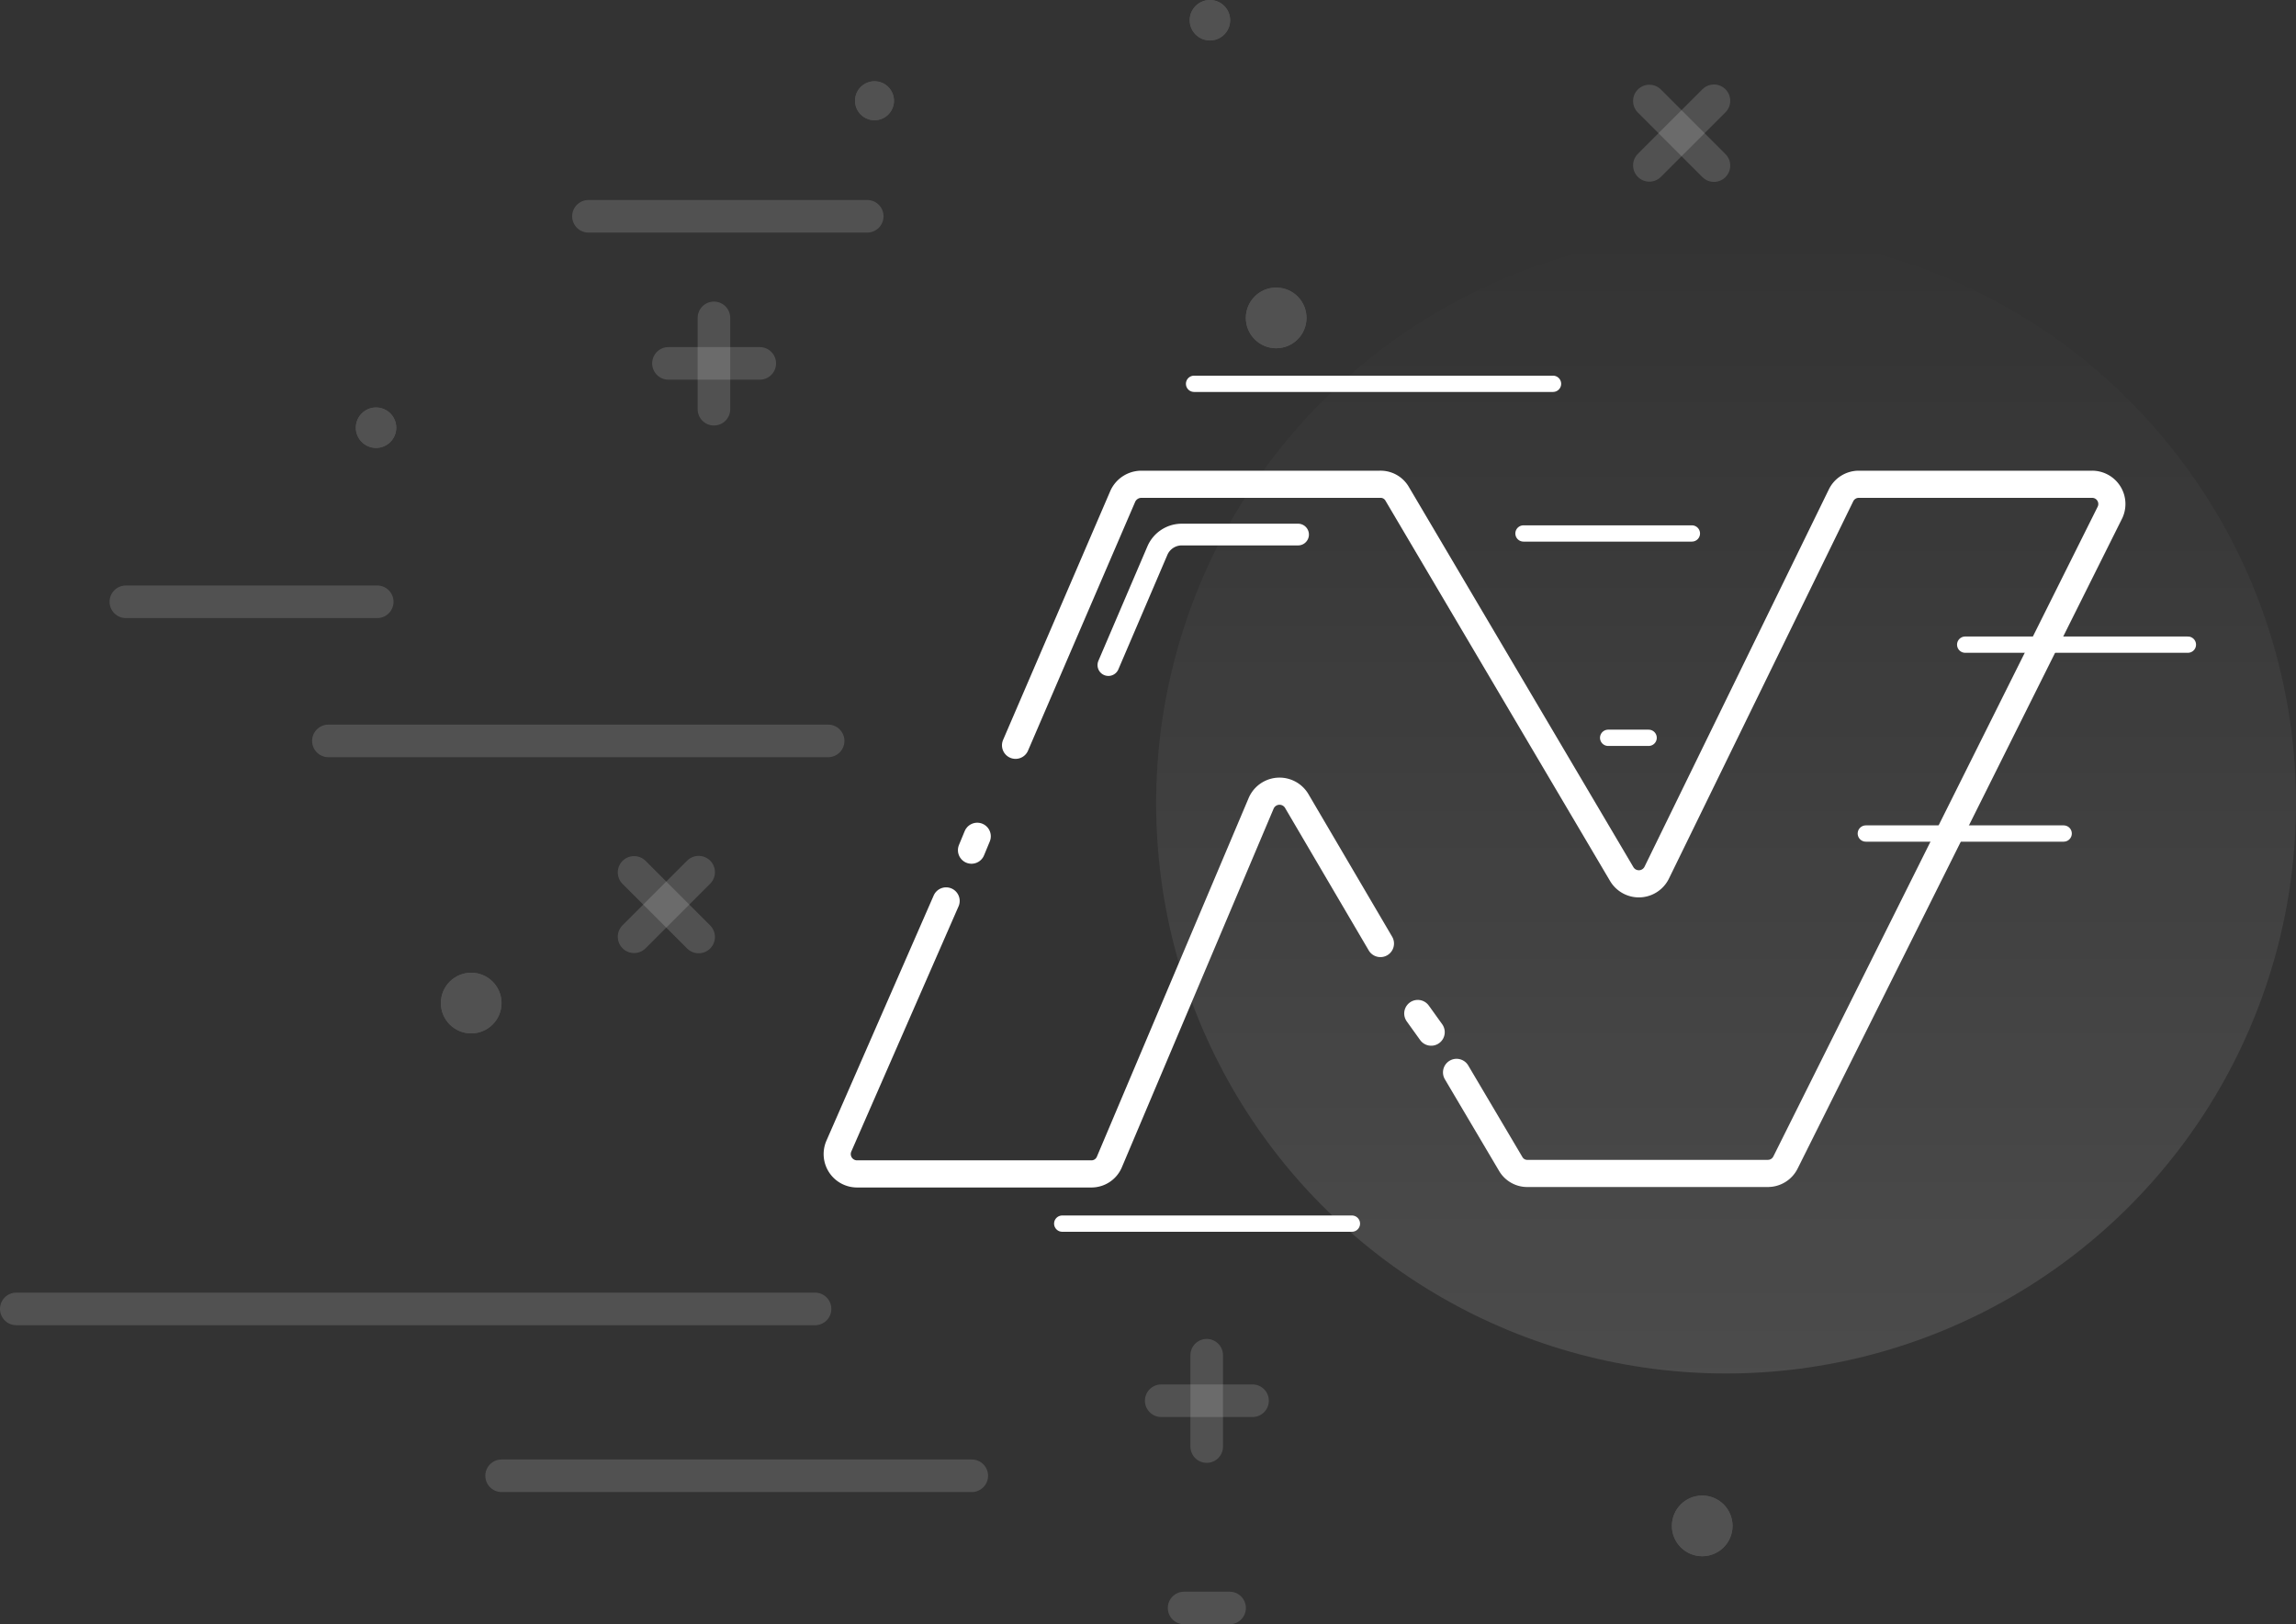 <svg xmlns="http://www.w3.org/2000/svg" xmlns:xlink="http://www.w3.org/1999/xlink" viewBox="0 0 423 299.195">
  <rect x="0" y="0" width="423" height="299.195" fill="#333333" stroke="none"/>
  <defs>
    <style>
      .cls-1 {
        fill: #fff;
      }

      .cls-1, .cls-2, .cls-5, .cls-6, .cls-7 {
        stroke: #fff;
      }

      .cls-1, .cls-2 {
        opacity: 0.15;
      }

      .cls-2, .cls-3, .cls-5, .cls-6, .cls-7 {
        fill: none;
      }

      .cls-2, .cls-5, .cls-6, .cls-7 {
        stroke-linecap: round;
      }

      .cls-2 {
        stroke-width: 6px;
      }

      .cls-4 {
        opacity: 0.12;
        fill: url(#linear-gradient);
      }

      .cls-5, .cls-6, .cls-7 {
        stroke-miterlimit: 10;
      }

      .cls-5 {
        stroke-width: 5px;
      }

      .cls-6 {
        stroke-width: 4px;
      }

      .cls-7 {
        stroke-linejoin: round;
        stroke-width: 3px;
      }

      .cls-8 {
        stroke: none;
      }
    </style>
    <linearGradient id="linear-gradient" x1="0.5" x2="0.5" y2="1" gradientUnits="objectBoundingBox">
      <stop offset="0" stop-color="#fff" stop-opacity="0"/>
      <stop offset="1" stop-color="#fff"/>
    </linearGradient>
  </defs>
  <g id="why-hero" transform="translate(6557 4050)">
    <g id="Group_3001" data-name="Group 3001" transform="translate(-5937.725 -4165.17)">
      <g id="Ellipse_93" data-name="Ellipse 93" class="cls-1" transform="translate(-389.749 168.141)">
        <circle class="cls-8" cx="5.588" cy="5.588" r="5.588"/>
        <circle class="cls-3" cx="5.588" cy="5.588" r="5.088"/>
      </g>
      <g id="Ellipse_219" data-name="Ellipse 219" class="cls-1" transform="translate(-461.749 130.141)">
        <circle class="cls-8" cx="3.588" cy="3.588" r="3.588"/>
        <circle class="cls-3" cx="3.588" cy="3.588" r="3.088"/>
      </g>
      <g id="Ellipse_97" data-name="Ellipse 97" class="cls-1" transform="translate(-538.053 294.349)">
        <circle class="cls-8" cx="5.588" cy="5.588" r="5.588"/>
        <circle class="cls-3" cx="5.588" cy="5.588" r="5.088"/>
      </g>
      <g id="Ellipse_98" data-name="Ellipse 98" class="cls-1" transform="translate(-311.257 390.654)">
        <circle class="cls-8" cx="5.588" cy="5.588" r="5.588"/>
        <circle class="cls-3" cx="5.588" cy="5.588" r="5.088"/>
      </g>
      <g id="Ellipse_94" data-name="Ellipse 94" class="cls-1" transform="translate(-553.72 190.229)">
        <ellipse class="cls-8" cx="3.726" cy="3.726" rx="3.726" ry="3.726"/>
        <ellipse class="cls-3" cx="3.726" cy="3.726" rx="3.226" ry="3.226"/>
      </g>
      <g id="Ellipse_96" data-name="Ellipse 96" class="cls-1" transform="translate(-400.091 115.17)">
        <ellipse class="cls-8" cx="3.726" cy="3.726" rx="3.726" ry="3.726"/>
        <ellipse class="cls-3" cx="3.726" cy="3.726" rx="3.226" ry="3.226"/>
      </g>
      <line id="Line_161" data-name="Line 161" class="cls-2" x2="86.619" transform="translate(-526.862 387.011)"/>
      <line id="Line_2516" data-name="Line 2516" class="cls-2" x2="51.362" transform="translate(-510.862 155.011)"/>
      <line id="Line_174" data-name="Line 174" class="cls-2" x2="147.159" transform="translate(-616.275 356.276)"/>
      <line id="Line_164" data-name="Line 164" class="cls-2" x2="92.07" transform="translate(-558.775 251.647)"/>
      <line id="Line_165" data-name="Line 165" class="cls-2" x2="46.313" transform="translate(-596.088 226.019)"/>
      <line id="Line_169" data-name="Line 169" class="cls-2" x2="8.382" transform="translate(-401.125 411.364)"/>
      <line id="Line_162" data-name="Line 162" class="cls-2" x2="16.825" transform="translate(-496.126 182.107)"/>
      <line id="Line_173" data-name="Line 173" class="cls-2" x2="16.825" transform="translate(-405.341 373.188)"/>
      <line id="Line_166" data-name="Line 166" class="cls-2" x2="16.825" transform="translate(-502.459 287.723) rotate(-45)"/>
      <line id="Line_171" data-name="Line 171" class="cls-2" x2="16.825" transform="translate(-315.407 145.632) rotate(-45)"/>
      <line id="Line_163" data-name="Line 163" class="cls-2" x2="16.825" transform="translate(-487.744 173.724) rotate(90)"/>
      <line id="Line_172" data-name="Line 172" class="cls-2" x2="16.825" transform="translate(-396.959 364.805) rotate(90)"/>
      <line id="Line_167" data-name="Line 167" class="cls-2" x2="16.825" transform="translate(-502.459 275.867) rotate(45)"/>
      <line id="Line_170" data-name="Line 170" class="cls-2" x2="16.825" transform="translate(-315.407 133.777) rotate(45)"/>
    </g>
    <rect id="Rectangle_1050" data-name="Rectangle 1050" class="cls-3" width="241" height="241" transform="translate(-6375 -4022)"/>
    <circle id="Ellipse_106" data-name="Ellipse 106" class="cls-4" cx="105" cy="105" r="105" transform="translate(-6344 -4007)"/>
    <g id="Group_2999" data-name="Group 2999" transform="translate(-6782.767 -4763.325)">
      <g id="Group_2998" data-name="Group 2998" transform="translate(380 802.529)">
        <path id="Path_3402" data-name="Path 3402" class="cls-5" d="M121.049,110.832l9.969,16.85a3.522,3.522,0,0,0,3.176,1.764h44.2a3.629,3.629,0,0,0,3.264-2.029L241.379,7.793A3.634,3.634,0,0,0,238.115,2.5H195.153a3.629,3.629,0,0,0-3.264,2.029L157.925,74.045a3.665,3.665,0,0,1-6.44.265L110.11,4.264A3.522,3.522,0,0,0,106.934,2.5H62.913a3.77,3.77,0,0,0-3.352,2.205L39.8,50.579" transform="translate(-6.935 -2.5)"/>
        <path id="Path_3403" data-name="Path 3403" class="cls-5" d="M22.619,86.8,2.858,131.969a3.658,3.658,0,0,0,3.352,5.117H49.35A3.582,3.582,0,0,0,52.7,134.88L80.667,68.8a3.685,3.685,0,0,1,6.528-.441l15.438,26.289" transform="translate(-2.546 -10.051)"/>
        <line id="Line_2519" data-name="Line 2519" class="cls-5" y1="2.558" x2="1.059" transform="translate(24.748 64.841)"/>
        <path id="Path_3404" data-name="Path 3404" class="cls-6" d="M94.133,13H72.7a4.884,4.884,0,0,0-4.5,3L59.189,37.041" transform="translate(-9.22 -3.737)"/>
        <line id="Line_2520" data-name="Line 2520" class="cls-5" x1="2.47" y1="3.441" transform="translate(106.968 97.481)"/>
      </g>
      <line id="Line_926" data-name="Line 926" class="cls-7" x2="41.03" transform="translate(587.82 832.072)"/>
      <line id="Line_927" data-name="Line 927" class="cls-7" x2="36.452" transform="translate(569.513 866.863)"/>
      <line id="Line_928" data-name="Line 928" class="cls-7" x2="7.46" transform="translate(522.041 849.23)"/>
      <line id="Line_929" data-name="Line 929" class="cls-7" x2="31.027" transform="translate(506.442 811.591)"/>
      <line id="Line_930" data-name="Line 930" class="cls-7" x1="53.372" transform="translate(421.463 938.72)"/>
      <line id="Line_932" data-name="Line 932" class="cls-7" x2="66.133" transform="translate(445.753 784.023)"/>
    </g>
  </g>
</svg>
